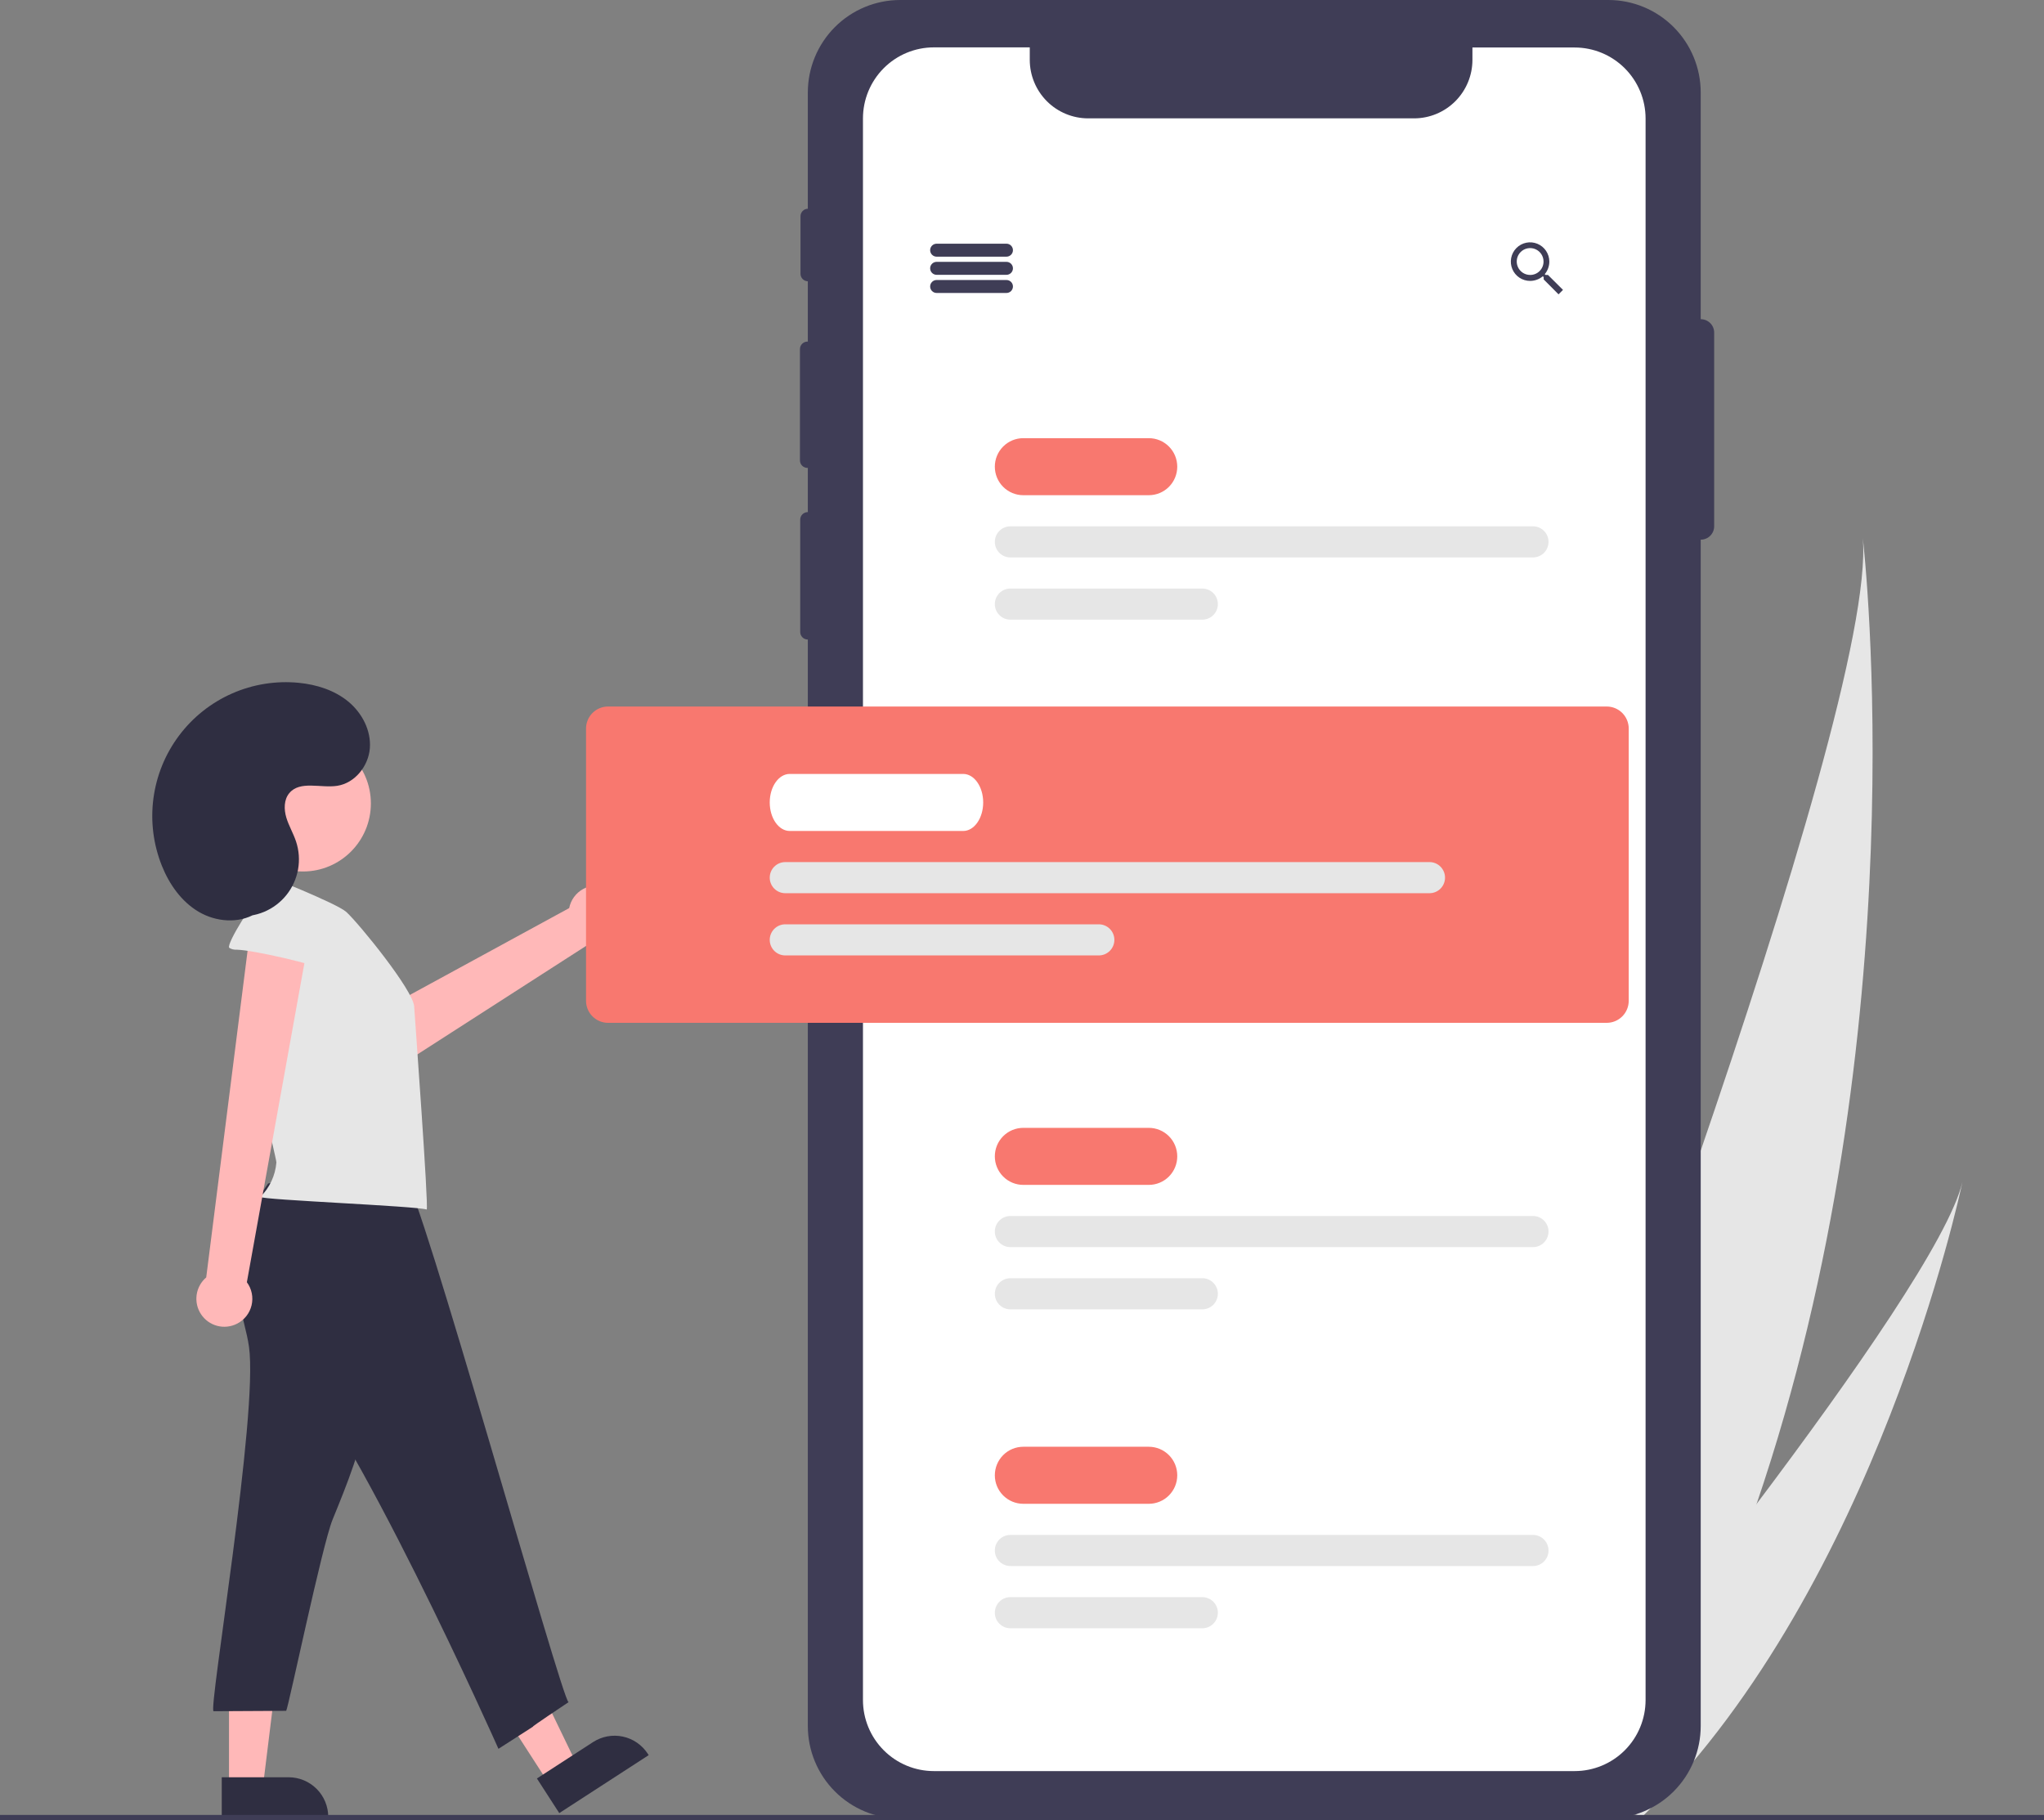 <svg width="566" height="504" viewBox="0 0 566 504" fill="none" xmlns="http://www.w3.org/2000/svg">
<rect x="0" y="0" width="566" height="504" fill="#808080" stroke="none"/>
<g clip-path="url(#clip0)">
<path d="M486.418 416.438C476.868 444.469 464.587 472.439 448.852 499.06C448.503 499.66 448.15 500.247 447.794 500.844L408.841 488.496C409.065 487.931 409.311 487.298 409.574 486.608C425.286 445.892 520.075 197.82 515.82 148.908C516.278 152.912 531.107 285.407 486.418 416.438Z" fill="#E6E6E6"/>
<path d="M456.367 501.442C455.838 501.985 455.295 502.523 454.748 503.049L425.526 493.785C425.921 493.306 426.381 492.742 426.91 492.104C435.565 481.513 461.294 449.803 486.418 416.438C513.418 380.584 539.724 342.824 543.411 327.309C542.671 330.837 519.613 438.24 456.367 501.442Z" fill="#E6E6E6"/>
<path d="M470.974 88.391C470.963 88.391 470.953 88.394 470.942 88.394V25.624C470.942 18.828 468.248 12.31 463.452 7.505C458.657 2.7 452.153 0 445.371 0H249.263C242.481 0 235.977 2.7 231.182 7.505C226.387 12.31 223.693 18.828 223.693 25.624V57.803C223.151 57.815 222.636 58.038 222.257 58.426C221.878 58.814 221.666 59.334 221.665 59.877V75.816C221.665 76.359 221.878 76.879 222.257 77.267C222.636 77.655 223.151 77.878 223.693 77.889V94.587H223.589C223.316 94.587 223.047 94.641 222.795 94.745C222.543 94.85 222.315 95.003 222.122 95.196C221.929 95.389 221.777 95.618 221.673 95.87C221.568 96.122 221.515 96.392 221.515 96.665V127.487C221.515 127.76 221.568 128.03 221.673 128.283C221.777 128.535 221.929 128.764 222.122 128.957C222.315 129.15 222.543 129.303 222.795 129.407C223.047 129.512 223.316 129.566 223.589 129.566H223.693V141.807H223.66C223.388 141.807 223.118 141.861 222.867 141.965C222.615 142.07 222.386 142.223 222.194 142.416C222.001 142.609 221.848 142.838 221.744 143.09C221.64 143.342 221.586 143.612 221.586 143.885V175.009C221.586 175.282 221.64 175.552 221.744 175.804C221.848 176.056 222.001 176.285 222.194 176.478C222.386 176.671 222.615 176.824 222.867 176.929C223.118 177.033 223.388 177.087 223.66 177.087H223.693V477.93C223.693 484.725 226.387 491.243 231.182 496.048C235.977 500.854 242.481 503.553 249.263 503.553H445.371C452.153 503.553 458.657 500.854 463.452 496.048C468.248 491.243 470.942 484.725 470.942 477.93V149.428C470.953 149.428 470.963 149.431 470.974 149.431C471.459 149.431 471.939 149.336 472.387 149.15C472.835 148.964 473.243 148.691 473.585 148.348C473.928 148.004 474.2 147.596 474.386 147.147C474.572 146.698 474.667 146.217 474.667 145.73V92.092C474.667 91.11 474.278 90.169 473.586 89.475C472.893 88.781 471.953 88.391 470.974 88.391Z" fill="#3F3D56"/>
<path d="M455.674 32.796V470.75C455.672 475.968 453.602 480.972 449.92 484.661C446.237 488.35 441.243 490.422 436.036 490.422H258.598C253.391 490.422 248.397 488.35 244.715 484.661C241.032 480.972 238.962 475.968 238.96 470.75V32.796C238.96 27.577 241.029 22.572 244.712 18.881C248.395 15.191 253.39 13.117 258.598 13.117H285.15V16.571C285.152 20.868 286.857 24.988 289.889 28.027C292.921 31.065 297.033 32.773 301.321 32.775H391.594C395.877 32.765 399.98 31.054 403.005 28.016C406.03 24.978 407.729 20.862 407.729 16.571V13.153H436.036C441.238 13.153 446.228 15.222 449.91 18.904C453.591 22.587 455.665 27.583 455.674 32.796Z" fill="white"/>
<path d="M167.945 245.744C166.896 245.336 165.77 245.165 164.648 245.241C163.525 245.317 162.433 245.638 161.448 246.183C160.462 246.728 159.608 247.482 158.946 248.394C158.283 249.305 157.828 250.351 157.612 251.457L94.382 285.911L105.499 298.449L164.22 260.685C166.099 260.925 168.001 260.466 169.565 259.395C171.129 258.323 172.246 256.714 172.705 254.873C173.165 253.031 172.934 251.084 172.056 249.402C171.179 247.719 169.716 246.418 167.945 245.744H167.945Z" fill="#FFB8B8"/>
<path d="M151.819 493.632L159.698 488.525L143.79 455.64L132.162 463.178L151.819 493.632Z" fill="#FFB8B8"/>
<path d="M179.625 486.007L154.863 502.058L148.674 492.47L164.227 482.389C166.67 480.806 169.64 480.26 172.484 480.871C175.329 481.482 177.814 483.201 179.394 485.649L179.625 486.007L179.625 486.007Z" fill="#2F2E41"/>
<path d="M63.414 494.82H72.797L77.263 458.55H63.414V494.82Z" fill="#FFB8B8"/>
<path d="M90.894 503.551H61.403V492.133H79.926C81.367 492.133 82.793 492.417 84.124 492.97C85.454 493.522 86.663 494.332 87.682 495.352C88.701 496.373 89.508 497.585 90.06 498.918C90.611 500.252 90.894 501.681 90.894 503.124V503.551Z" fill="#2F2E41"/>
<path d="M278.701 71.072H259.357C258.882 71.072 258.426 70.883 258.09 70.546C257.754 70.21 257.565 69.753 257.565 69.277C257.565 68.801 257.754 68.345 258.09 68.008C258.426 67.671 258.882 67.482 259.357 67.482H278.701C279.176 67.482 279.631 67.671 279.967 68.008C280.303 68.345 280.492 68.801 280.492 69.277C280.492 69.753 280.303 70.21 279.967 70.546C279.631 70.883 279.176 71.072 278.701 71.072Z" fill="#3F3D56"/>
<path d="M278.701 76.098H259.357C258.882 76.098 258.426 75.909 258.09 75.572C257.754 75.236 257.565 74.779 257.565 74.303C257.565 73.827 257.754 73.37 258.09 73.034C258.426 72.697 258.882 72.508 259.357 72.508H278.701C279.176 72.508 279.631 72.697 279.967 73.034C280.303 73.37 280.492 73.827 280.492 74.303C280.492 74.779 280.303 75.236 279.967 75.572C279.631 75.909 279.176 76.098 278.701 76.098Z" fill="#3F3D56"/>
<path d="M278.701 81.124H259.357C258.882 81.124 258.426 80.934 258.09 80.598C257.754 80.261 257.565 79.805 257.565 79.329C257.565 78.853 257.754 78.396 258.09 78.059C258.426 77.723 258.882 77.534 259.357 77.534H278.701C279.176 77.534 279.631 77.723 279.967 78.059C280.303 78.396 280.492 78.853 280.492 79.329C280.492 79.805 280.303 80.261 279.967 80.598C279.631 80.934 279.176 81.124 278.701 81.124Z" fill="#3F3D56"/>
<path d="M428.649 76.133H427.997L427.747 75.925C428.57 74.942 429.022 73.699 429.022 72.415C429.016 71.358 428.698 70.327 428.108 69.452C427.517 68.577 426.681 67.896 425.705 67.497C424.729 67.098 423.657 66.998 422.624 67.21C421.591 67.422 420.644 67.936 419.902 68.687C419.161 69.438 418.658 70.392 418.458 71.429C418.258 72.467 418.369 73.54 418.778 74.514C419.187 75.488 419.874 76.318 420.754 76.9C421.634 77.483 422.666 77.79 423.72 77.785C424.998 77.776 426.233 77.324 427.217 76.507L427.46 76.715V77.376L431.573 81.504L432.805 80.269L428.649 76.133ZM423.72 76.133C422.986 76.136 422.268 75.921 421.656 75.515C421.044 75.109 420.566 74.529 420.283 73.851C419.999 73.173 419.923 72.425 420.063 71.703C420.204 70.981 420.555 70.317 421.072 69.795C421.589 69.273 422.249 68.916 422.968 68.77C423.687 68.624 424.434 68.694 425.113 68.973C425.792 69.252 426.374 69.726 426.784 70.336C427.194 70.946 427.414 71.665 427.417 72.4L427.417 72.415C427.42 72.9 427.327 73.381 427.145 73.831C426.962 74.281 426.692 74.69 426.352 75.035C426.011 75.381 425.606 75.655 425.159 75.844C424.713 76.032 424.234 76.131 423.749 76.133C423.739 76.133 423.73 76.134 423.72 76.133H423.72Z" fill="#3F3D56"/>
<path d="M318.11 137.124H283.358C281.268 137.124 279.263 136.292 277.785 134.811C276.307 133.33 275.477 131.321 275.477 129.227C275.477 127.132 276.307 125.123 277.785 123.642C279.263 122.161 281.268 121.329 283.358 121.329H318.11C320.2 121.329 322.205 122.161 323.683 123.642C325.161 125.123 325.991 127.132 325.991 129.227C325.991 131.321 325.161 133.33 323.683 134.811C322.205 136.292 320.2 137.124 318.11 137.124Z" fill="#F8786F"/>
<path d="M424.5 154.355H279.776C278.636 154.355 277.542 153.901 276.736 153.093C275.93 152.285 275.477 151.19 275.477 150.047C275.477 148.905 275.93 147.809 276.736 147.001C277.542 146.193 278.636 145.74 279.776 145.74H424.5C425.64 145.74 426.733 146.193 427.539 147.001C428.346 147.809 428.799 148.905 428.799 150.047C428.799 151.19 428.346 152.285 427.539 153.093C426.733 153.901 425.64 154.355 424.5 154.355Z" fill="#E6E6E6"/>
<path d="M332.937 171.586H279.776C278.636 171.586 277.542 171.132 276.736 170.324C275.93 169.516 275.477 168.421 275.477 167.278C275.477 166.136 275.93 165.04 276.736 164.232C277.542 163.424 278.636 162.971 279.776 162.971H332.937C334.077 162.971 335.171 163.424 335.977 164.232C336.783 165.04 337.236 166.136 337.236 167.278C337.236 168.421 336.783 169.516 335.977 170.324C335.171 171.132 334.077 171.586 332.937 171.586Z" fill="#E6E6E6"/>
<path d="M318.11 328.101H283.358C281.268 328.101 279.263 327.269 277.785 325.787C276.307 324.306 275.477 322.298 275.477 320.203C275.477 318.109 276.307 316.1 277.785 314.619C279.263 313.138 281.268 312.306 283.358 312.306H318.11C320.2 312.306 322.205 313.138 323.683 314.619C325.161 316.1 325.991 318.109 325.991 320.203C325.991 322.298 325.161 324.306 323.683 325.787C322.205 327.269 320.2 328.101 318.11 328.101Z" fill="#F8786F"/>
<path d="M424.5 345.332H279.776C278.636 345.332 277.542 344.878 276.736 344.07C275.93 343.262 275.477 342.166 275.477 341.024C275.477 339.881 275.93 338.786 276.736 337.978C277.542 337.17 278.636 336.716 279.776 336.716H424.5C425.64 336.716 426.733 337.17 427.539 337.978C428.346 338.786 428.799 339.881 428.799 341.024C428.799 342.166 428.346 343.262 427.539 344.07C426.733 344.878 425.64 345.332 424.5 345.332Z" fill="#E6E6E6"/>
<path d="M332.937 362.563H279.776C278.636 362.563 277.542 362.109 276.736 361.301C275.93 360.493 275.477 359.397 275.477 358.255C275.477 357.112 275.93 356.017 276.736 355.209C277.542 354.401 278.636 353.947 279.776 353.947H332.937C334.077 353.947 335.171 354.401 335.977 355.209C336.783 356.017 337.236 357.112 337.236 358.255C337.236 359.397 336.783 360.493 335.977 361.301C335.171 362.109 334.077 362.563 332.937 362.563Z" fill="#E6E6E6"/>
<path d="M318.11 416.409H283.358C281.268 416.409 279.263 415.577 277.785 414.096C276.307 412.615 275.477 410.606 275.477 408.512C275.477 406.417 276.307 404.408 277.785 402.927C279.263 401.446 281.268 400.614 283.358 400.614H318.11C320.2 400.614 322.205 401.446 323.683 402.927C325.161 404.408 325.991 406.417 325.991 408.512C325.991 410.606 325.161 412.615 323.683 414.096C322.205 415.577 320.2 416.409 318.11 416.409Z" fill="#F8786F"/>
<path d="M424.5 433.64H279.776C278.636 433.64 277.542 433.186 276.736 432.379C275.93 431.571 275.477 430.475 275.477 429.333C275.477 428.19 275.93 427.094 276.736 426.287C277.542 425.479 278.636 425.025 279.776 425.025H424.5C425.64 425.025 426.733 425.479 427.539 426.287C428.346 427.094 428.799 428.19 428.799 429.333C428.799 430.475 428.346 431.571 427.539 432.379C426.733 433.186 425.64 433.64 424.5 433.64Z" fill="#E6E6E6"/>
<path d="M332.937 450.871H279.776C278.636 450.871 277.542 450.417 276.736 449.61C275.93 448.802 275.477 447.706 275.477 446.564C275.477 445.421 275.93 444.325 276.736 443.517C277.542 442.71 278.636 442.256 279.776 442.256H332.937C334.077 442.256 335.171 442.71 335.977 443.517C336.783 444.325 337.236 445.421 337.236 446.564C337.236 447.706 336.783 448.802 335.977 449.61C335.171 450.417 334.077 450.871 332.937 450.871Z" fill="#E6E6E6"/>
<path d="M444.919 283.228H168.367C166.753 283.226 165.205 282.583 164.063 281.439C162.921 280.295 162.279 278.744 162.277 277.126V201.74C162.279 200.122 162.921 198.571 164.063 197.427C165.205 196.283 166.753 195.639 168.367 195.638H444.919C446.534 195.639 448.082 196.283 449.223 197.427C450.365 198.571 451.007 200.122 451.009 201.74V277.126C451.007 278.744 450.365 280.295 449.223 281.439C448.082 282.583 446.534 283.226 444.919 283.228Z" fill="#F8786F"/>
<path d="M68.946 372.916C71.59 391.503 57.59 473.853 59.145 473.846L79.249 473.738C79.965 472.36 89.193 427.925 92.088 420.796C96.128 410.903 100.205 400.887 101.795 390.319C103.293 380.397 102.555 370.288 101.58 360.301C101.626 360.004 101.6 359.7 101.505 359.415C101.41 359.13 101.249 358.872 101.035 358.661C100.821 358.451 100.56 358.295 100.273 358.205C99.987 358.116 99.684 358.096 99.388 358.147L72.414 356.754C66.854 356.467 65.536 355.247 66.381 360.717C66.969 364.803 68.359 368.78 68.946 372.916Z" fill="#2F2E41"/>
<path d="M74.248 327.72C68.767 335.618 63.021 344.707 64.84 354.163C66.223 361.342 71.683 366.906 76.834 372.111C97.425 392.832 138.026 484.256 138.026 484.256C157.62 471.692 137.56 484.615 157.442 471.333C155.68 471.197 115.637 326.952 112.32 326.758C98.901 325.868 87.323 324.554 74.248 327.72Z" fill="#2F2E41"/>
<path d="M95.926 252.551C93.142 250.063 73.578 242.39 73.578 242.39C73.219 242.343 72.853 242.354 72.497 242.423C71.384 242.705 70.876 244.091 71.114 245.212C71.352 246.333 69.4 264.758 68.898 273.137C68.017 287.76 76.61 320.883 76.535 321.896C76.24 325.508 74.662 328.894 72.087 331.439C72.756 332.271 115.264 333.941 118.155 334.927C118.739 334.185 114.864 281.645 114.686 278.677C114.388 274.171 99.601 255.963 95.926 252.551Z" fill="#E6E6E6"/>
<path d="M65.608 366.553C66.615 366.051 67.5 365.333 68.201 364.451C68.902 363.569 69.401 362.543 69.663 361.447C69.925 360.35 69.945 359.21 69.72 358.105C69.495 357 69.03 355.958 68.36 355.053L86.295 255.587L69.558 255.366L57.104 353.725C55.66 354.954 54.717 356.672 54.453 358.551C54.188 360.431 54.621 362.343 55.67 363.924C56.718 365.505 58.308 366.646 60.14 367.131C61.972 367.616 63.917 367.41 65.608 366.553H65.608Z" fill="#FFB8B8"/>
<path d="M65.464 262.968C64.766 263.019 64.071 262.837 63.487 262.451C62.491 261.596 70.615 248.522 72.22 248.329C77.443 247.725 82.817 247.524 87.882 248.939C92.947 250.353 97.712 253.57 99.976 258.33C100.921 260.311 94.065 270.284 90.948 268.819C87.216 267.067 70.379 263.09 65.464 262.968Z" fill="#E6E6E6"/>
<path d="M83.899 241.319C94.281 241.319 102.698 232.885 102.698 222.48C102.698 212.076 94.281 203.642 83.899 203.642C73.516 203.642 65.1 212.076 65.1 222.48C65.1 232.885 73.516 241.319 83.899 241.319Z" fill="#FFB8B8"/>
<path d="M65.434 253.628C68.046 253.902 70.685 253.515 73.11 252.503C75.534 251.49 77.667 249.885 79.312 247.833C80.958 245.782 82.064 243.349 82.528 240.759C82.993 238.168 82.803 235.502 81.974 233.004C81.225 230.75 79.975 228.685 79.29 226.411C78.605 224.137 78.586 221.448 80.106 219.625C83.079 216.058 88.809 218.302 93.392 217.593C98.276 216.837 102.023 212.142 102.414 207.205C102.805 202.269 100.237 197.384 96.415 194.245C92.592 191.106 87.663 189.561 82.745 189.076C76.429 188.455 70.059 189.473 64.25 192.033C58.44 194.593 53.386 198.609 49.575 203.694C45.763 208.778 43.322 214.761 42.487 221.065C41.651 227.37 42.45 233.783 44.805 239.689C46.86 244.841 50.216 249.639 54.983 252.46C59.75 255.282 66.046 255.824 70.797 252.976" fill="#2F2E41"/>
<path d="M266.72 230.1H218.679C215.628 230.1 213.146 226.557 213.146 222.202C213.146 217.847 215.628 214.305 218.679 214.305H266.72C269.771 214.305 272.253 217.847 272.253 222.202C272.253 226.557 269.771 230.1 266.72 230.1Z" fill="white"/>
<path d="M395.842 247.331H217.444C216.304 247.331 215.211 246.877 214.405 246.069C213.598 245.261 213.146 244.165 213.146 243.023C213.146 241.88 213.598 240.785 214.405 239.977C215.211 239.169 216.304 238.715 217.444 238.715H395.842C396.982 238.715 398.075 239.169 398.881 239.977C399.688 240.785 400.14 241.88 400.14 243.023C400.14 244.165 399.688 245.261 398.881 246.069C398.075 246.877 396.982 247.331 395.842 247.331Z" fill="#E6E6E6"/>
<path d="M304.279 264.561H217.444C216.304 264.561 215.211 264.108 214.405 263.3C213.598 262.492 213.146 261.396 213.146 260.254C213.146 259.111 213.598 258.015 214.405 257.208C215.211 256.4 216.304 255.946 217.444 255.946H304.279C305.419 255.946 306.512 256.4 307.319 257.208C308.125 258.015 308.578 259.111 308.578 260.254C308.578 261.396 308.125 262.492 307.319 263.3C306.512 264.108 305.419 264.561 304.279 264.561Z" fill="#E6E6E6"/>
<path d="M566 502.564H0V504H566V502.564Z" fill="#3F3D56"/>
</g>
<defs>
<clipPath id="clip0">
<rect width="566" height="504" fill="white"/>
</clipPath>
</defs>
</svg>

